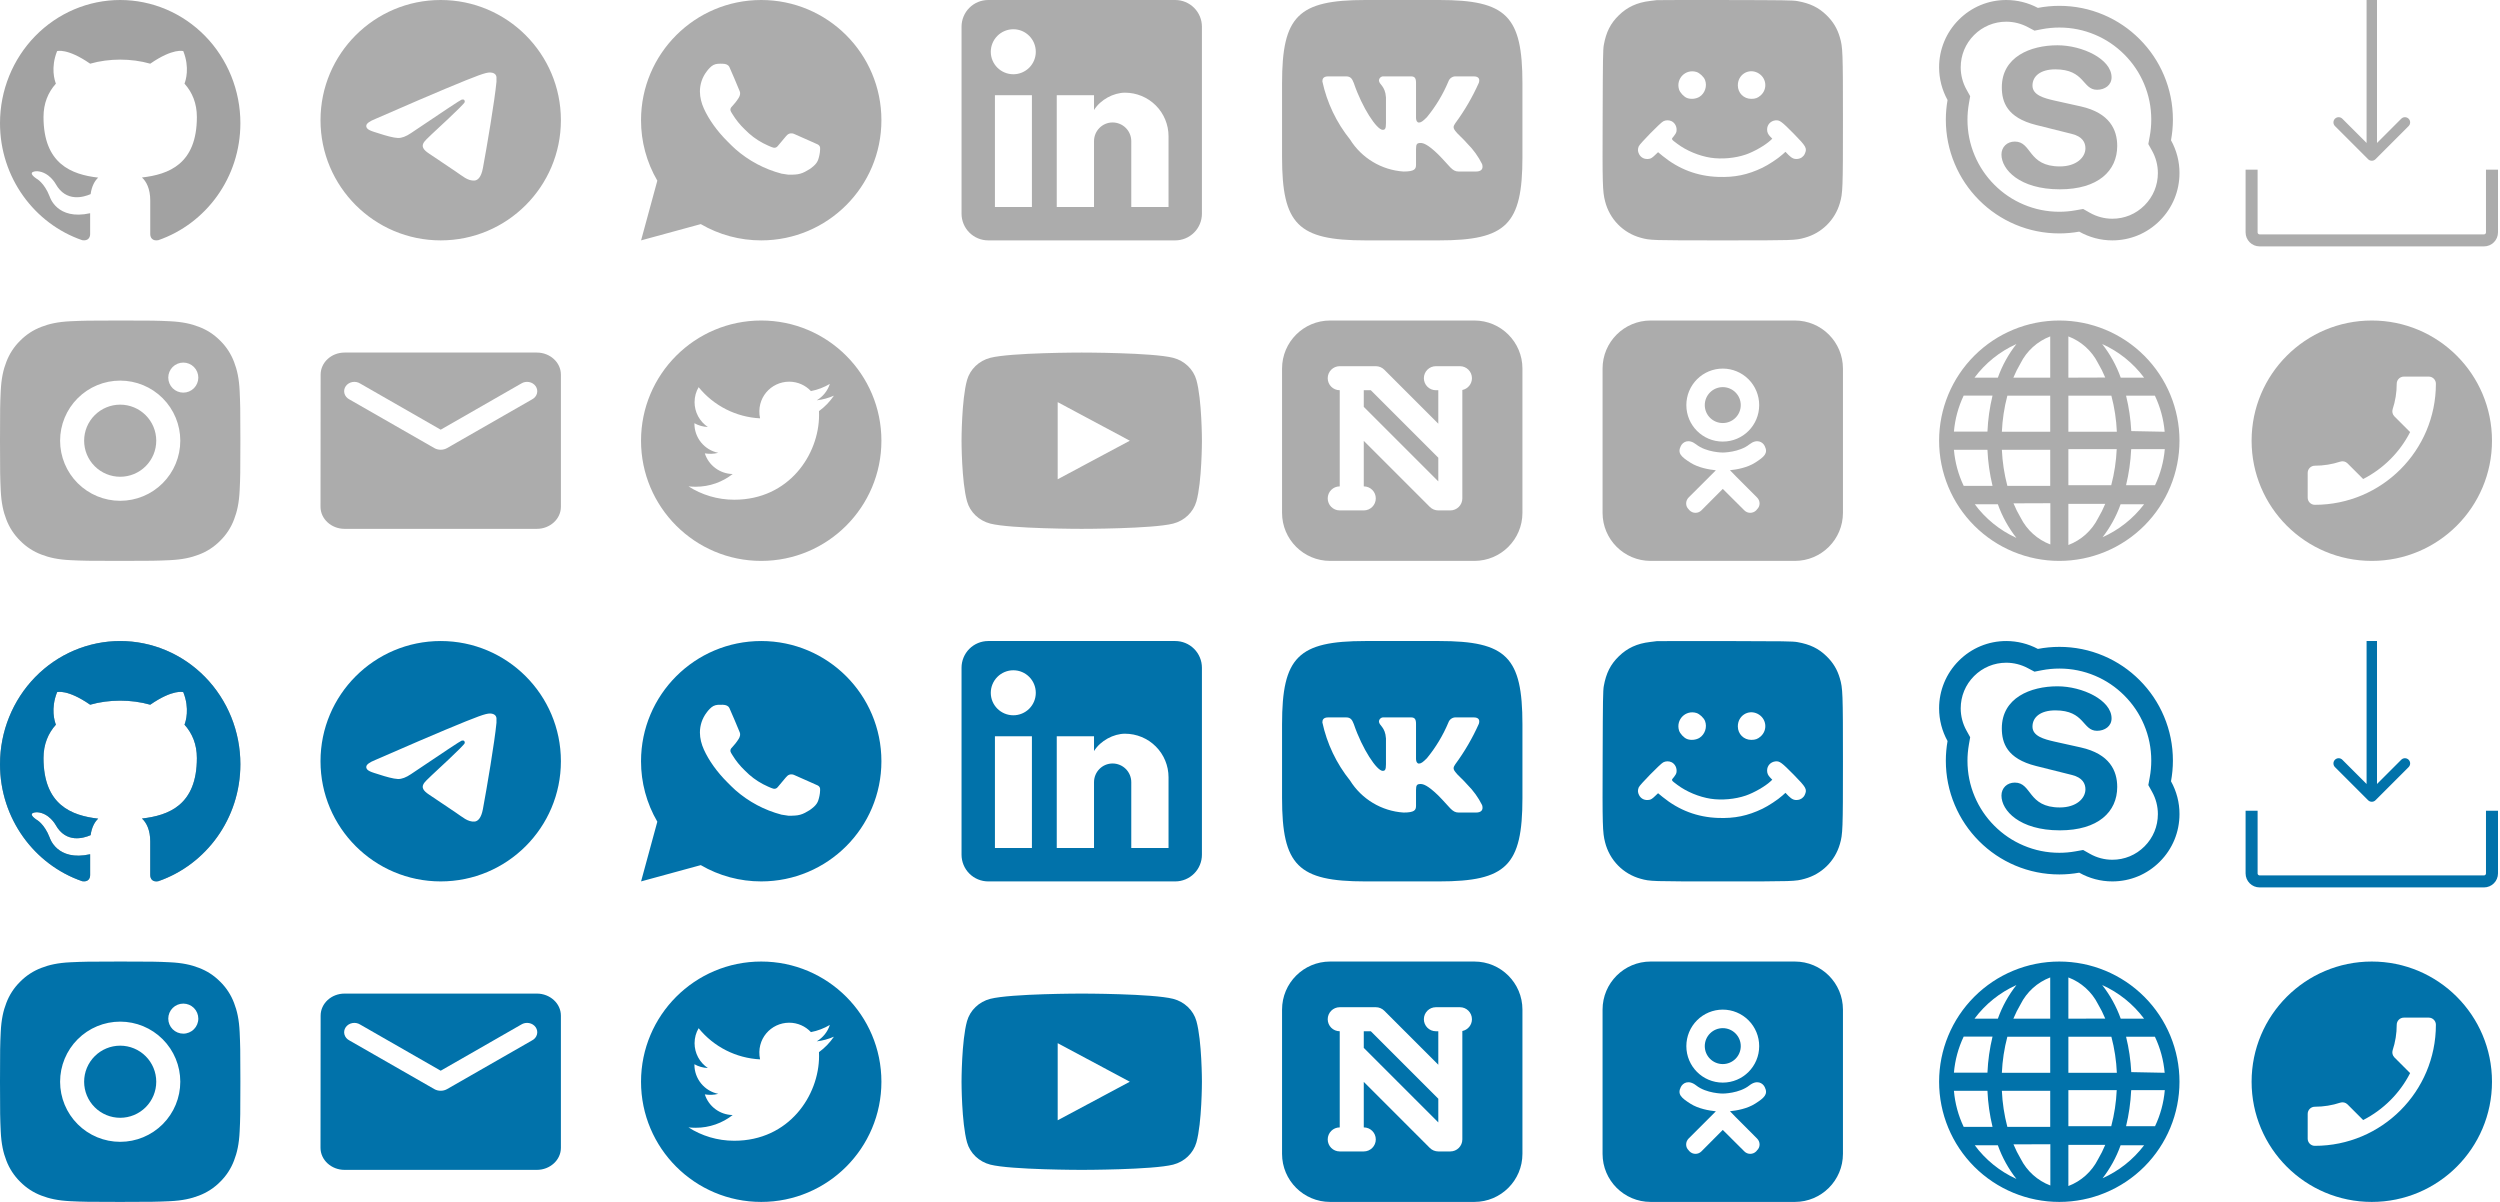 <svg width="312" height="150" viewBox="0 0 312 150" fill="none" xmlns="http://www.w3.org/2000/svg">
<path d="M257 120C253.022 120 249.206 121.58 246.393 124.393C243.58 127.206 242 131.022 242 135C242 138.978 243.58 142.794 246.393 145.607C249.206 148.42 253.022 150 257 150C260.978 150 264.794 148.42 267.607 145.607C270.42 142.794 272 138.978 272 135C272 131.022 270.42 127.206 267.607 124.393C264.794 121.58 260.978 120 257 120ZM243.85 136.133H248.033C248.1 137.65 248.312 139.157 248.667 140.633H245.067C244.395 139.218 243.983 137.694 243.85 136.133ZM258.133 127.133V121.983C259.739 122.594 261.059 123.783 261.833 125.317C262.175 125.895 262.477 126.497 262.733 127.117L258.133 127.133ZM263.5 129.383C263.887 130.855 264.117 132.363 264.183 133.883H258.133V129.383H263.5ZM255.867 121.983V127.133H251.267C251.524 126.513 251.825 125.911 252.167 125.333C252.937 123.793 254.258 122.598 255.867 121.983ZM255.867 129.383V133.883H249.833C249.9 132.363 250.13 130.855 250.517 129.383H255.867ZM248.033 133.867H243.85C243.983 132.306 244.395 130.782 245.067 129.367H248.667C248.311 130.843 248.099 132.35 248.033 133.867ZM249.833 136.133H255.867V140.633H250.517C250.13 139.162 249.901 137.653 249.833 136.133ZM255.883 142.8V147.95C254.277 147.34 252.957 146.151 252.183 144.617C251.841 144.039 251.54 143.437 251.283 142.817L255.883 142.8ZM258.133 147.95V142.883H262.733C262.476 143.504 262.175 144.105 261.833 144.683C261.059 146.217 259.739 147.406 258.133 148.017V147.95ZM258.133 140.55V136.05H264.167C264.099 137.57 263.87 139.078 263.483 140.55H258.133ZM265.983 136.05H270.167C270.033 137.611 269.621 139.135 268.95 140.55H265.333C265.683 139.1 265.895 137.622 265.967 136.133L265.983 136.05ZM265.983 133.8C265.907 132.311 265.689 130.832 265.333 129.383H268.933C269.605 130.8 270.017 132.323 270.15 133.883L265.983 133.8ZM267.65 127.133H264.667C264.127 125.617 263.344 124.199 262.35 122.933C264.424 123.864 266.225 125.31 267.583 127.133H267.65ZM251.65 122.933C250.656 124.199 249.873 125.617 249.333 127.133H246.417C247.775 125.31 249.576 123.864 251.65 122.933ZM246.4 142.933H249.333C249.873 144.449 250.656 145.868 251.65 147.133C249.57 146.188 247.768 144.725 246.417 142.883L246.4 142.933ZM262.333 147.133C263.328 145.868 264.11 144.449 264.65 142.933H267.583C266.217 144.732 264.416 146.154 262.35 147.067L262.333 147.133Z" fill="#0172AA"/>
<path d="M257 40C253.022 40 249.206 41.58 246.393 44.393C243.58 47.206 242 51.022 242 55C242 58.978 243.58 62.794 246.393 65.607C249.206 68.42 253.022 70 257 70C260.978 70 264.794 68.42 267.607 65.607C270.42 62.794 272 58.978 272 55C272 51.022 270.42 47.206 267.607 44.393C264.794 41.58 260.978 40 257 40ZM243.85 56.133H248.033C248.1 57.65 248.312 59.157 248.667 60.633H245.067C244.395 59.218 243.983 57.694 243.85 56.133ZM258.133 47.133V41.983C259.739 42.594 261.059 43.783 261.833 45.317C262.175 45.895 262.477 46.497 262.733 47.117L258.133 47.133ZM263.5 49.383C263.887 50.855 264.117 52.363 264.183 53.883H258.133V49.383H263.5ZM255.867 41.983V47.133H251.267C251.524 46.513 251.825 45.911 252.167 45.333C252.937 43.793 254.258 42.598 255.867 41.983ZM255.867 49.383V53.883H249.833C249.9 52.363 250.13 50.855 250.517 49.383H255.867ZM248.033 53.867H243.85C243.983 52.306 244.395 50.782 245.067 49.367H248.667C248.311 50.843 248.099 52.35 248.033 53.867ZM249.833 56.133H255.867V60.633H250.517C250.13 59.162 249.901 57.653 249.833 56.133ZM255.883 62.8V67.95C254.277 67.34 252.957 66.151 252.183 64.617C251.841 64.039 251.54 63.437 251.283 62.817L255.883 62.8ZM258.133 67.95V62.883H262.733C262.476 63.504 262.175 64.105 261.833 64.683C261.059 66.217 259.739 67.406 258.133 68.017V67.95ZM258.133 60.55V56.05H264.167C264.099 57.57 263.87 59.078 263.483 60.55H258.133ZM265.983 56.05H270.167C270.033 57.611 269.621 59.135 268.95 60.55H265.333C265.683 59.1 265.895 57.622 265.967 56.133L265.983 56.05ZM265.983 53.8C265.907 52.31 265.689 50.832 265.333 49.383H268.933C269.605 50.8 270.017 52.323 270.15 53.883L265.983 53.8ZM267.65 47.133H264.667C264.127 45.617 263.344 44.199 262.35 42.933C264.424 43.864 266.225 45.31 267.583 47.133H267.65ZM251.65 42.933C250.656 44.199 249.873 45.617 249.333 47.133H246.417C247.775 45.31 249.576 43.864 251.65 42.933ZM246.4 62.933H249.333C249.873 64.45 250.656 65.868 251.65 67.133C249.57 66.188 247.768 64.725 246.417 62.883L246.4 62.933ZM262.333 67.133C263.328 65.868 264.11 64.45 264.65 62.933H267.583C266.217 64.732 264.416 66.154 262.35 67.067L262.333 67.133Z" fill="#ACACAC"/>
<path d="M281 101.176V109C281 109.552 281.448 110 282 110H310C310.552 110 311 109.552 311 109V101.176" stroke="#0172AA" stroke-width="1.5"/>
<path d="M295.54 99.871C295.794 100.125 296.206 100.125 296.46 99.871L300.596 95.735C300.85 95.481 300.85 95.069 300.596 94.816C300.342 94.562 299.931 94.562 299.677 94.816L296 98.493L292.323 94.816C292.069 94.562 291.658 94.562 291.404 94.816C291.15 95.069 291.15 95.481 291.404 95.735L295.54 99.871ZM295.35 80L295.35 99.412L296.65 99.412L296.65 80L295.35 80Z" fill="#0172AA"/>
<path d="M281 21.176V29C281 29.552 281.448 30 282 30H310C310.552 30 311 29.552 311 29V21.176" stroke="#ACACAC" stroke-width="1.5"/>
<path d="M295.54 19.871C295.794 20.125 296.206 20.125 296.46 19.871L300.596 15.735C300.85 15.481 300.85 15.069 300.596 14.816C300.342 14.562 299.931 14.562 299.677 14.816L296 18.492L292.323 14.816C292.069 14.562 291.658 14.562 291.404 14.816C291.15 15.069 291.15 15.481 291.404 15.735L295.54 19.871ZM295.35 1.70475e-08L295.35 19.412L296.65 19.412L296.65 -1.70475e-08L295.35 1.70475e-08Z" fill="#ACACAC"/>
<path fill-rule="evenodd" clip-rule="evenodd" d="M296 150C304.284 150 311 143.284 311 135C311 126.716 304.284 120 296 120C287.716 120 281 126.716 281 135C281 143.284 287.716 150 296 150ZM298.827 131.969L300.782 133.924C299.502 136.44 297.44 138.493 294.924 139.782L292.969 137.827C292.729 137.587 292.373 137.507 292.062 137.613C291.067 137.942 289.991 138.12 288.889 138.12C288.4 138.12 288 138.52 288 139.009V142.111C288 142.6 288.4 143 288.889 143C297.236 143 304 136.236 304 127.889C304 127.4 303.6 127 303.111 127H300C299.511 127 299.111 127.4 299.111 127.889C299.111 129 298.933 130.067 298.604 131.062C298.507 131.373 298.578 131.72 298.827 131.969Z" fill="#0172AA"/>
<path fill-rule="evenodd" clip-rule="evenodd" d="M296 70C304.284 70 311 63.284 311 55C311 46.716 304.284 40 296 40C287.716 40 281 46.716 281 55C281 63.284 287.716 70 296 70ZM298.827 51.969L300.782 53.924C299.502 56.44 297.44 58.493 294.924 59.782L292.969 57.827C292.729 57.587 292.373 57.507 292.062 57.613C291.067 57.942 289.991 58.12 288.889 58.12C288.4 58.12 288 58.52 288 59.009V62.111C288 62.6 288.4 63 288.889 63C297.236 63 304 56.236 304 47.889C304 47.4 303.6 47 303.111 47H300C299.511 47 299.111 47.4 299.111 47.889C299.111 49 298.933 50.067 298.604 51.062C298.507 51.373 298.578 51.72 298.827 51.969Z" fill="#ACACAC"/>
<path d="M15 40C19.076 40 19.584 40.015 21.183 40.09C22.78 40.165 23.868 40.416 24.825 40.788C25.815 41.169 26.649 41.684 27.483 42.517C28.246 43.267 28.836 44.174 29.212 45.175C29.583 46.13 29.835 47.219 29.91 48.817C29.98 50.416 30 50.925 30 55C30 59.075 29.985 59.584 29.91 61.183C29.835 62.781 29.583 63.868 29.212 64.825C28.837 65.827 28.247 66.734 27.483 67.483C26.733 68.246 25.826 68.836 24.825 69.213C23.869 69.583 22.78 69.835 21.183 69.91C19.584 69.981 19.076 70 15 70C10.925 70 10.416 69.985 8.817 69.91C7.22 69.835 6.132 69.583 5.175 69.213C4.173 68.837 3.266 68.246 2.517 67.483C1.754 66.733 1.164 65.826 0.787 64.825C0.415 63.87 0.165 62.781 0.09 61.183C0.019 59.584 0 59.075 0 55C0 50.925 0.015 50.416 0.09 48.817C0.165 47.218 0.415 46.132 0.787 45.175C1.163 44.173 1.753 43.266 2.517 42.517C3.267 41.754 4.174 41.164 5.175 40.788C6.132 40.416 7.218 40.165 8.817 40.09C10.416 40.02 10.925 40 15 40ZM15 47.5C13.011 47.5 11.103 48.29 9.697 49.697C8.29 51.103 7.5 53.011 7.5 55C7.5 56.989 8.29 58.897 9.697 60.303C11.103 61.71 13.011 62.5 15 62.5C16.989 62.5 18.897 61.71 20.303 60.303C21.71 58.897 22.5 56.989 22.5 55C22.5 53.011 21.71 51.103 20.303 49.697C18.897 48.29 16.989 47.5 15 47.5ZM24.75 47.125C24.75 46.628 24.552 46.151 24.201 45.799C23.849 45.447 23.372 45.25 22.875 45.25C22.378 45.25 21.901 45.447 21.549 45.799C21.198 46.151 21 46.628 21 47.125C21 47.622 21.198 48.099 21.549 48.451C21.901 48.803 22.378 49 22.875 49C23.372 49 23.849 48.803 24.201 48.451C24.552 48.099 24.75 47.622 24.75 47.125ZM15 50.5C16.194 50.5 17.338 50.974 18.182 51.818C19.026 52.662 19.5 53.806 19.5 55C19.5 56.194 19.026 57.338 18.182 58.182C17.338 59.026 16.194 59.5 15 59.5C13.806 59.5 12.662 59.026 11.818 58.182C10.974 57.338 10.5 56.194 10.5 55C10.5 53.806 10.974 52.662 11.818 51.818C12.662 50.974 13.806 50.5 15 50.5Z" fill="#ACACAC"/>
<path d="M15 0C13.03 0 11.08 0.398 9.26 1.17C7.44 1.943 5.786 3.075 4.393 4.502C1.58 7.385 0 11.295 0 15.372C0 22.167 4.305 27.932 10.26 29.976C11.01 30.099 11.25 29.623 11.25 29.208V26.61C7.095 27.532 6.21 24.55 6.21 24.55C5.52 22.767 4.545 22.29 4.545 22.29C3.18 21.337 4.65 21.368 4.65 21.368C6.15 21.475 6.945 22.951 6.945 22.951C8.25 25.288 10.455 24.596 11.31 24.227C11.445 23.228 11.835 22.551 12.255 22.167C8.925 21.783 5.43 20.461 5.43 14.604C5.43 12.897 6 11.529 6.975 10.438C6.825 10.054 6.3 8.455 7.125 6.38C7.125 6.38 8.385 5.964 11.25 7.948C12.435 7.609 13.725 7.44 15 7.44C16.275 7.44 17.565 7.609 18.75 7.948C21.615 5.964 22.875 6.38 22.875 6.38C23.7 8.455 23.175 10.054 23.025 10.438C24 11.529 24.57 12.897 24.57 14.604C24.57 20.476 21.06 21.767 17.715 22.152C18.255 22.628 18.75 23.566 18.75 24.995V29.208C18.75 29.623 18.99 30.114 19.755 29.976C25.71 27.916 30 22.167 30 15.372C30 13.354 29.612 11.355 28.858 9.49C28.104 7.625 27 5.93 25.607 4.502C24.214 3.075 22.56 1.943 20.74 1.17C18.92 0.398 16.97 0 15 0Z" fill="#A2A2A2"/>
<path d="M55 0C46.72 0 40 6.72 40 15C40 23.28 46.72 30 55 30C63.28 30 70 23.28 70 15C70 6.72 63.28 0 55 0ZM61.96 10.2C61.735 12.57 60.76 18.33 60.265 20.985C60.055 22.11 59.635 22.485 59.245 22.53C58.375 22.605 57.715 21.96 56.875 21.405C55.555 20.535 54.805 19.995 53.53 19.155C52.045 18.18 53.005 17.64 53.86 16.77C54.085 16.545 57.925 13.05 58 12.735C58.01 12.687 58.009 12.638 57.996 12.591C57.983 12.544 57.959 12.501 57.925 12.465C57.835 12.39 57.715 12.42 57.61 12.435C57.475 12.465 55.375 13.86 51.28 16.62C50.68 17.025 50.14 17.235 49.66 17.22C49.12 17.205 48.1 16.92 47.335 16.665C46.39 16.365 45.655 16.2 45.715 15.675C45.745 15.405 46.12 15.135 46.825 14.85C51.205 12.945 54.115 11.685 55.57 11.085C59.74 9.345 60.595 9.045 61.165 9.045C61.285 9.045 61.57 9.075 61.75 9.225C61.9 9.345 61.945 9.51 61.96 9.63C61.945 9.72 61.975 9.99 61.96 10.2Z" fill="#ACACAC"/>
<path d="M67 44H43C41.35 44 40.015 45.237 40.015 46.75L40 63.25C40 64.763 41.35 66 43 66H67C68.65 66 70 64.763 70 63.25V46.75C70 45.237 68.65 44 67 44ZM66.4 49.844L55.795 55.921C55.315 56.196 54.685 56.196 54.205 55.921L43.6 49.844C43.45 49.766 43.318 49.662 43.213 49.536C43.108 49.411 43.032 49.267 42.989 49.114C42.946 48.961 42.938 48.801 42.964 48.645C42.991 48.489 43.051 48.339 43.143 48.205C43.234 48.071 43.355 47.955 43.496 47.865C43.638 47.775 43.798 47.712 43.967 47.68C44.136 47.648 44.31 47.648 44.479 47.679C44.648 47.711 44.808 47.774 44.95 47.864L55 53.625L65.05 47.864C65.192 47.774 65.352 47.711 65.521 47.679C65.69 47.648 65.864 47.648 66.033 47.68C66.202 47.712 66.362 47.775 66.504 47.865C66.645 47.955 66.766 48.071 66.857 48.205C66.948 48.339 67.009 48.489 67.036 48.645C67.062 48.801 67.054 48.961 67.011 49.114C66.968 49.267 66.892 49.411 66.787 49.536C66.682 49.662 66.55 49.766 66.4 49.844Z" fill="#ACACAC"/>
<path d="M80.006 30L82.034 22.548C80.698 20.257 79.996 17.652 80 15C80 6.715 86.716 0 95 0C103.285 0 110 6.715 110 15C110 23.285 103.285 30 95 30C92.349 30.004 89.745 29.303 87.455 27.968L80.006 30ZM89.587 7.962C89.393 7.974 89.204 8.025 89.03 8.112C88.867 8.204 88.719 8.319 88.589 8.454C88.409 8.623 88.307 8.77 88.198 8.913C87.643 9.634 87.345 10.52 87.35 11.43C87.353 12.165 87.545 12.88 87.845 13.55C88.459 14.902 89.468 16.335 90.802 17.663C91.123 17.982 91.436 18.303 91.773 18.602C93.429 20.059 95.401 21.11 97.534 21.671L98.387 21.801C98.665 21.816 98.942 21.795 99.221 21.782C99.658 21.759 100.084 21.641 100.471 21.435C100.667 21.334 100.859 21.224 101.045 21.105C101.045 21.105 101.11 21.063 101.233 20.97C101.435 20.82 101.56 20.713 101.728 20.538C101.852 20.409 101.96 20.258 102.043 20.085C102.16 19.84 102.277 19.374 102.325 18.985C102.361 18.689 102.35 18.526 102.346 18.426C102.34 18.265 102.206 18.099 102.061 18.029L101.188 17.637C101.188 17.637 99.882 17.069 99.086 16.706C99.002 16.669 98.912 16.648 98.82 16.644C98.718 16.633 98.614 16.645 98.516 16.678C98.419 16.711 98.329 16.764 98.254 16.834V16.831C98.246 16.831 98.145 16.917 97.061 18.231C96.999 18.315 96.913 18.378 96.815 18.413C96.716 18.447 96.61 18.452 96.509 18.426C96.411 18.4 96.316 18.367 96.222 18.327C96.037 18.249 95.972 18.219 95.844 18.163L95.837 18.16C94.979 17.786 94.184 17.28 93.482 16.66C93.293 16.495 93.118 16.316 92.938 16.142C92.347 15.576 91.833 14.937 91.407 14.239L91.319 14.097C91.255 14.001 91.204 13.898 91.166 13.79C91.109 13.569 91.257 13.392 91.257 13.392C91.257 13.392 91.622 12.993 91.791 12.777C91.933 12.598 92.064 12.411 92.186 12.217C92.363 11.932 92.418 11.64 92.326 11.414C91.906 10.387 91.471 9.366 91.023 8.352C90.935 8.151 90.672 8.007 90.434 7.978C90.353 7.969 90.272 7.96 90.191 7.954C89.99 7.944 89.788 7.948 89.587 7.962Z" fill="#ACACAC"/>
<path d="M95 40C86.716 40 80 46.717 80 55C80 63.283 86.716 70 95 70C103.283 70 110 63.283 110 55C110 46.717 103.283 40 95 40ZM102.209 51.307C102.219 51.464 102.219 51.628 102.219 51.789C102.219 56.704 98.475 62.366 91.635 62.366C89.526 62.366 87.57 61.753 85.923 60.699C86.224 60.732 86.512 60.745 86.82 60.745C88.561 60.745 90.162 60.156 91.438 59.158C89.804 59.125 88.431 58.054 87.962 56.58C88.535 56.664 89.05 56.664 89.639 56.513C88.798 56.343 88.042 55.886 87.499 55.22C86.957 54.555 86.661 53.722 86.663 52.864V52.817C87.155 53.095 87.734 53.266 88.34 53.289C87.831 52.95 87.413 52.489 87.124 51.95C86.835 51.41 86.683 50.807 86.683 50.195C86.683 49.502 86.864 48.869 87.189 48.32C88.122 49.47 89.288 50.41 90.609 51.08C91.93 51.749 93.377 52.134 94.856 52.208C94.33 49.68 96.219 47.634 98.489 47.634C99.56 47.634 100.525 48.083 101.204 48.806C102.045 48.648 102.848 48.334 103.565 47.912C103.287 48.772 102.704 49.499 101.931 49.958C102.681 49.877 103.404 49.67 104.074 49.378C103.568 50.122 102.935 50.781 102.209 51.307Z" fill="#ACACAC"/>
<path d="M146.667 0C147.551 0 148.399 0.351 149.024 0.976C149.649 1.601 150 2.449 150 3.333V26.667C150 27.551 149.649 28.399 149.024 29.024C148.399 29.649 147.551 30 146.667 30H123.333C122.449 30 121.601 29.649 120.976 29.024C120.351 28.399 120 27.551 120 26.667V3.333C120 2.449 120.351 1.601 120.976 0.976C121.601 0.351 122.449 0 123.333 0H146.667ZM145.833 25.833V17C145.833 15.559 145.261 14.177 144.242 13.158C143.223 12.139 141.841 11.567 140.4 11.567C138.983 11.567 137.333 12.433 136.533 13.733V11.883H131.883V25.833H136.533V17.617C136.533 16.333 137.567 15.283 138.85 15.283C139.469 15.283 140.062 15.529 140.5 15.967C140.938 16.404 141.183 16.998 141.183 17.617V25.833H145.833ZM126.467 9.267C127.209 9.267 127.921 8.972 128.447 8.447C128.972 7.921 129.267 7.209 129.267 6.467C129.267 4.917 128.017 3.65 126.467 3.65C125.72 3.65 125.003 3.947 124.475 4.475C123.947 5.003 123.65 5.72 123.65 6.467C123.65 8.017 124.917 9.267 126.467 9.267ZM128.783 25.833V11.883H124.167V25.833H128.783Z" fill="#ACACAC"/>
<path d="M149.314 47.435C150 49.885 150 55 150 55C150 55 150 60.115 149.314 62.565C148.933 63.92 147.819 64.985 146.407 65.346C143.844 66 135 66 135 66C135 66 126.16 66 123.592 65.346C122.175 64.98 121.062 63.916 120.686 62.565C120 60.115 120 55 120 55C120 55 120 49.885 120.686 47.435C121.067 46.08 122.181 45.015 123.592 44.654C126.16 44 135 44 135 44C135 44 143.844 44 146.407 44.654C147.825 45.02 148.938 46.084 149.314 47.435ZM132 59.812L141 55L132 50.188V59.812Z" fill="#ACACAC"/>
<path d="M179.609 0H170.406C162 0 160 2 160 10.39V19.595C160 27.999 161.984 30 170.391 30H179.594C187.999 30 190 28.015 190 19.61V10.405C190 2 188.016 0 179.609 0ZM184.219 21.405H182.031C181.203 21.405 180.954 20.735 179.469 19.25C178.173 18 177.625 17.844 177.297 17.844C176.844 17.844 176.719 17.968 176.719 18.594V20.562C176.719 21.095 176.547 21.407 175.156 21.407C173.807 21.316 172.498 20.906 171.338 20.21C170.178 19.515 169.2 18.554 168.484 17.406C166.785 15.291 165.602 12.809 165.031 10.156C165.031 9.828 165.156 9.531 165.781 9.531H167.968C168.53 9.531 168.733 9.781 168.953 10.359C170.015 13.485 171.827 16.203 172.562 16.203C172.844 16.203 172.968 16.078 172.968 15.375V12.156C172.875 10.688 172.094 10.563 172.094 10.032C172.105 9.892 172.169 9.761 172.273 9.668C172.378 9.574 172.515 9.525 172.656 9.531H176.094C176.563 9.531 176.719 9.765 176.719 10.328V14.671C176.719 15.141 176.922 15.297 177.062 15.297C177.344 15.297 177.562 15.141 178.078 14.625C179.186 13.273 180.092 11.768 180.766 10.155C180.835 9.961 180.965 9.795 181.137 9.683C181.309 9.57 181.513 9.517 181.719 9.531H183.907C184.562 9.531 184.702 9.86 184.562 10.328C183.767 12.11 182.782 13.802 181.625 15.375C181.39 15.735 181.295 15.922 181.625 16.344C181.843 16.672 182.609 17.313 183.125 17.922C183.875 18.67 184.498 19.535 184.969 20.484C185.156 21.093 184.843 21.405 184.219 21.405Z" fill="#ACACAC"/>
<path fill-rule="evenodd" clip-rule="evenodd" d="M206 40C202.686 40 200 42.686 200 46V64C200 67.314 202.686 70 206 70H224C227.314 70 230 67.314 230 64V46C230 42.686 227.314 40 224 40H206ZM218.334 55.451C219.277 54.722 219.987 55.154 220.238 55.667C220.687 56.567 220.184 57.008 219.044 57.737C218.074 58.358 216.753 58.602 215.9 58.682L216.609 59.412L219.286 62.094C219.699 62.508 219.699 63.165 219.286 63.552L219.169 63.696C218.756 64.101 218.1 64.101 217.696 63.696L217.696 63.696C217.013 63.012 216.034 62.031 215.002 61.014L212.334 63.696C211.93 64.101 211.265 64.101 210.861 63.696L210.735 63.552C210.331 63.165 210.331 62.508 210.735 62.094C211.395 61.424 212.356 60.469 213.358 59.474L213.421 59.412L214.139 58.691C213.277 58.602 211.939 58.367 210.959 57.737C209.819 57.008 209.316 56.567 209.765 55.667C210.016 55.154 210.726 54.722 211.669 55.451C212.954 56.477 215.002 56.477 215.002 56.477C215.002 56.477 217.05 56.477 218.334 55.451ZM217.247 50.554C217.247 49.321 216.241 48.313 215.002 48.313C213.762 48.313 212.756 49.321 212.756 50.554C212.756 51.797 213.762 52.796 215.002 52.796C216.241 52.796 217.247 51.797 217.247 50.554ZM219.547 50.554C219.547 53.075 217.517 55.109 215.002 55.109C212.486 55.109 210.456 53.075 210.456 50.554C210.456 49.346 210.935 48.188 211.788 47.334C212.64 46.48 213.796 46 215.002 46C216.207 46 217.363 46.48 218.215 47.334C219.068 48.188 219.547 49.346 219.547 50.554Z" fill="#ACACAC"/>
<path fill-rule="evenodd" clip-rule="evenodd" d="M160 46C160 42.686 162.686 40 166 40H184C187.314 40 190 42.686 190 46V64C190 67.314 187.314 70 184 70H166C162.686 70 160 67.314 160 64V46ZM165.699 47.2C165.699 46.372 166.371 45.7 167.199 45.7H168.699H171.699C172.097 45.7 172.479 45.858 172.76 46.139L179.5 52.88V48.7H179.199C178.371 48.7 177.699 48.029 177.699 47.2C177.699 46.372 178.371 45.7 179.199 45.7H181H182.199C183.028 45.7 183.699 46.372 183.699 47.2C183.699 47.925 183.184 48.531 182.5 48.67V62.2C182.5 63.029 181.828 63.7 181 63.7H179.5C179.102 63.7 178.721 63.542 178.439 63.261L170.199 55.021V60.7C171.028 60.7 171.699 61.372 171.699 62.2C171.699 63.029 171.028 63.7 170.199 63.7H168.699H167.199C166.371 63.7 165.699 63.029 165.699 62.2C165.699 61.372 166.371 60.7 167.199 60.7V48.7C166.371 48.7 165.699 48.029 165.699 47.2ZM170.199 50.778L179.5 60.079V57.122L171.078 48.7H170.199V50.778Z" fill="#ACACAC"/>
<path d="M206.757 0.017C206.645 0.031 206.267 0.08 205.916 0.122C204.31 0.312 203.09 0.874 202.039 1.899C200.994 2.91 200.44 4.013 200.153 5.629C200.055 6.176 200.033 7.328 200.012 14.373C199.977 23.075 199.998 23.869 200.314 25.119C200.875 27.345 202.565 29.073 204.759 29.67C205.958 30 206.056 30 214.996 30C223.935 30 224.033 30 225.232 29.67C227.343 29.094 229.004 27.465 229.614 25.351C229.979 24.114 230 23.51 230 15.005C230 6.499 229.979 5.895 229.614 4.659C229.299 3.571 228.773 2.693 227.953 1.899C226.964 0.93 225.884 0.41 224.321 0.136C223.725 0.031 222.736 0.017 215.311 0.003C210.726 -0.004 206.877 0.003 206.757 0.017ZM211.714 8.979C212.107 9.091 212.647 9.597 212.787 9.983C213.082 10.742 212.773 11.662 212.093 12.083C211.665 12.35 211.013 12.413 210.544 12.231C210.158 12.09 209.653 11.549 209.541 11.156C209.134 9.808 210.368 8.571 211.714 8.979ZM219.35 9.084C220.458 9.653 220.647 11.1 219.721 11.915C219.357 12.231 219.069 12.336 218.557 12.336C217.618 12.336 216.882 11.598 216.882 10.657C216.875 9.33 218.179 8.494 219.35 9.084ZM208.594 15.117C209.064 15.342 209.324 15.883 209.218 16.431C209.19 16.571 209.05 16.817 208.889 17C208.545 17.386 208.538 17.358 209.338 17.955C210.473 18.805 212.037 19.458 213.488 19.683C214.862 19.893 216.538 19.746 217.87 19.289C218.894 18.938 220.282 18.144 220.948 17.526L221.18 17.309L220.934 17.056C220.647 16.761 220.535 16.508 220.535 16.157C220.535 15.56 220.976 15.082 221.586 15.019C222.098 14.97 222.351 15.159 223.851 16.677C225.429 18.285 225.548 18.503 225.239 19.191C225.078 19.549 224.748 19.788 224.356 19.83C223.914 19.886 223.627 19.753 223.199 19.331L222.827 18.945L222.435 19.296C221.874 19.802 220.696 20.575 219.953 20.933C218.109 21.818 216.482 22.155 214.407 22.078C211.827 21.986 209.527 21.115 207.508 19.472L206.926 18.994L206.519 19.381C206.239 19.654 206.035 19.788 205.853 19.816C205.285 19.928 204.794 19.704 204.549 19.219C204.381 18.889 204.374 18.601 204.521 18.25C204.647 17.941 207.192 15.342 207.564 15.145C207.872 14.977 208.272 14.97 208.594 15.117Z" fill="#ACACAC"/>
<path d="M15 120C19.076 120 19.584 120.015 21.183 120.09C22.78 120.165 23.868 120.416 24.825 120.788C25.815 121.169 26.649 121.685 27.483 122.517C28.246 123.267 28.836 124.174 29.212 125.175C29.583 126.131 29.835 127.22 29.91 128.817C29.98 130.416 30 130.925 30 135C30 139.076 29.985 139.584 29.91 141.183C29.835 142.781 29.583 143.868 29.212 144.825C28.837 145.827 28.247 146.734 27.483 147.483C26.733 148.245 25.826 148.836 24.825 149.213C23.869 149.583 22.78 149.835 21.183 149.91C19.584 149.981 19.076 150 15 150C10.925 150 10.416 149.985 8.817 149.91C7.22 149.835 6.132 149.583 5.175 149.213C4.173 148.837 3.266 148.246 2.517 147.483C1.754 146.733 1.164 145.826 0.787 144.825C0.415 143.87 0.165 142.781 0.09 141.183C0.019 139.584 0 139.076 0 135C0 130.925 0.015 130.416 0.09 128.817C0.165 127.218 0.415 126.132 0.787 125.175C1.163 124.173 1.753 123.266 2.517 122.517C3.267 121.754 4.174 121.164 5.175 120.788C6.132 120.416 7.218 120.165 8.817 120.09C10.416 120.019 10.925 120 15 120ZM15 127.5C13.011 127.5 11.103 128.29 9.697 129.697C8.29 131.103 7.5 133.011 7.5 135C7.5 136.989 8.29 138.897 9.697 140.303C11.103 141.71 13.011 142.5 15 142.5C16.989 142.5 18.897 141.71 20.303 140.303C21.71 138.897 22.5 136.989 22.5 135C22.5 133.011 21.71 131.103 20.303 129.697C18.897 128.29 16.989 127.5 15 127.5ZM24.75 127.125C24.75 126.628 24.552 126.151 24.201 125.799C23.849 125.448 23.372 125.25 22.875 125.25C22.378 125.25 21.901 125.448 21.549 125.799C21.198 126.151 21 126.628 21 127.125C21 127.622 21.198 128.099 21.549 128.451C21.901 128.802 22.378 129 22.875 129C23.372 129 23.849 128.802 24.201 128.451C24.552 128.099 24.75 127.622 24.75 127.125ZM15 130.5C16.194 130.5 17.338 130.974 18.182 131.818C19.026 132.662 19.5 133.807 19.5 135C19.5 136.193 19.026 137.338 18.182 138.182C17.338 139.026 16.194 139.5 15 139.5C13.806 139.5 12.662 139.026 11.818 138.182C10.974 137.338 10.5 136.193 10.5 135C10.5 133.807 10.974 132.662 11.818 131.818C12.662 130.974 13.806 130.5 15 130.5Z" fill="#0172AA"/>
<path d="M55 80C46.72 80 40 86.72 40 95C40 103.28 46.72 110 55 110C63.28 110 70 103.28 70 95C70 86.72 63.28 80 55 80ZM61.96 90.2C61.735 92.57 60.76 98.33 60.265 100.985C60.055 102.11 59.635 102.485 59.245 102.53C58.375 102.605 57.715 101.96 56.875 101.405C55.555 100.535 54.805 99.995 53.53 99.155C52.045 98.18 53.005 97.64 53.86 96.77C54.085 96.545 57.925 93.05 58 92.735C58.01 92.687 58.009 92.638 57.996 92.591C57.983 92.544 57.959 92.501 57.925 92.465C57.835 92.39 57.715 92.42 57.61 92.435C57.475 92.465 55.375 93.86 51.28 96.62C50.68 97.025 50.14 97.235 49.66 97.22C49.12 97.205 48.1 96.92 47.335 96.665C46.39 96.365 45.655 96.2 45.715 95.675C45.745 95.405 46.12 95.135 46.825 94.85C51.205 92.945 54.115 91.685 55.57 91.085C59.74 89.345 60.595 89.045 61.165 89.045C61.285 89.045 61.57 89.075 61.75 89.225C61.9 89.345 61.945 89.51 61.96 89.63C61.945 89.72 61.975 89.99 61.96 90.2Z" fill="#0172AA"/>
<path d="M67 124H43C41.35 124 40.015 125.237 40.015 126.75L40 143.25C40 144.763 41.35 146 43 146H67C68.65 146 70 144.763 70 143.25V126.75C70 125.237 68.65 124 67 124ZM66.4 129.844L55.795 135.921C55.315 136.196 54.685 136.196 54.205 135.921L43.6 129.844C43.45 129.766 43.318 129.662 43.213 129.536C43.108 129.411 43.032 129.267 42.989 129.114C42.946 128.961 42.938 128.801 42.964 128.645C42.991 128.489 43.051 128.339 43.143 128.205C43.234 128.071 43.355 127.955 43.496 127.865C43.638 127.775 43.798 127.712 43.967 127.68C44.136 127.648 44.31 127.648 44.479 127.679C44.648 127.711 44.808 127.774 44.95 127.864L55 133.625L65.05 127.864C65.192 127.774 65.352 127.711 65.521 127.679C65.69 127.648 65.864 127.648 66.033 127.68C66.202 127.712 66.362 127.775 66.504 127.865C66.645 127.955 66.766 128.071 66.857 128.205C66.948 128.339 67.009 128.489 67.036 128.645C67.062 128.801 67.054 128.961 67.011 129.114C66.968 129.267 66.892 129.411 66.787 129.536C66.682 129.662 66.55 129.766 66.4 129.844Z" fill="#0172AA"/>
<path d="M80.006 110L82.034 102.548C80.698 100.257 79.996 97.652 80 95C80 86.716 86.716 80 95 80C103.285 80 110 86.716 110 95C110 103.284 103.285 110 95 110C92.349 110.004 89.745 109.303 87.455 107.967L80.006 110ZM89.587 87.962C89.393 87.974 89.204 88.025 89.03 88.112C88.867 88.204 88.719 88.319 88.589 88.454C88.409 88.624 88.307 88.77 88.198 88.913C87.643 89.635 87.345 90.52 87.35 91.43C87.353 92.165 87.545 92.88 87.845 93.549C88.459 94.903 89.468 96.335 90.802 97.662C91.123 97.982 91.436 98.303 91.773 98.602C93.429 100.059 95.401 101.11 97.534 101.67L98.387 101.801C98.665 101.816 98.942 101.795 99.221 101.781C99.658 101.759 100.084 101.641 100.471 101.435C100.667 101.334 100.859 101.224 101.045 101.105C101.045 101.105 101.11 101.063 101.233 100.97C101.435 100.82 101.56 100.713 101.728 100.538C101.852 100.409 101.96 100.257 102.043 100.085C102.16 99.841 102.277 99.374 102.325 98.986C102.361 98.689 102.35 98.526 102.346 98.426C102.34 98.266 102.206 98.099 102.061 98.028L101.188 97.637C101.188 97.637 99.882 97.069 99.086 96.706C99.002 96.669 98.912 96.648 98.82 96.644C98.718 96.633 98.614 96.645 98.516 96.678C98.419 96.711 98.329 96.764 98.254 96.835V96.832C98.246 96.832 98.145 96.917 97.061 98.231C96.999 98.315 96.913 98.378 96.815 98.413C96.716 98.447 96.61 98.452 96.509 98.426C96.411 98.4 96.316 98.367 96.222 98.327C96.037 98.249 95.972 98.219 95.844 98.163L95.837 98.16C94.979 97.786 94.184 97.28 93.482 96.66C93.293 96.496 93.118 96.316 92.938 96.141C92.347 95.576 91.833 94.937 91.407 94.24L91.319 94.097C91.255 94.001 91.204 93.898 91.166 93.79C91.109 93.569 91.257 93.392 91.257 93.392C91.257 93.392 91.622 92.993 91.791 92.777C91.933 92.597 92.064 92.411 92.186 92.218C92.363 91.933 92.418 91.64 92.326 91.413C91.906 90.388 91.471 89.366 91.023 88.352C90.935 88.151 90.672 88.007 90.434 87.978C90.353 87.969 90.272 87.96 90.191 87.954C89.99 87.945 89.788 87.948 89.587 87.962Z" fill="#0172AA"/>
<path d="M95 120C86.716 120 80 126.717 80 135C80 143.283 86.716 150 95 150C103.283 150 110 143.283 110 135C110 126.717 103.283 120 95 120ZM102.209 131.307C102.219 131.464 102.219 131.628 102.219 131.789C102.219 136.704 98.475 142.366 91.635 142.366C89.526 142.366 87.57 141.753 85.923 140.699C86.224 140.732 86.512 140.746 86.82 140.746C88.561 140.746 90.162 140.156 91.438 139.158C89.804 139.125 88.431 138.054 87.962 136.58C88.535 136.664 89.05 136.664 89.639 136.513C88.798 136.342 88.042 135.886 87.499 135.22C86.957 134.555 86.661 133.722 86.663 132.864V132.817C87.155 133.095 87.734 133.266 88.34 133.289C87.831 132.95 87.413 132.49 87.124 131.95C86.835 131.41 86.683 130.808 86.683 130.195C86.683 129.502 86.864 128.869 87.189 128.32C88.122 129.47 89.288 130.41 90.609 131.08C91.93 131.75 93.377 132.134 94.856 132.208C94.33 129.68 96.219 127.634 98.489 127.634C99.56 127.634 100.525 128.083 101.204 128.806C102.045 128.648 102.848 128.334 103.565 127.912C103.287 128.772 102.704 129.499 101.931 129.958C102.681 129.877 103.404 129.67 104.074 129.378C103.568 130.122 102.935 130.781 102.209 131.307Z" fill="#0172AA"/>
<path d="M146.667 80C147.551 80 148.399 80.351 149.024 80.976C149.649 81.601 150 82.449 150 83.333V106.667C150 107.551 149.649 108.399 149.024 109.024C148.399 109.649 147.551 110 146.667 110H123.333C122.449 110 121.601 109.649 120.976 109.024C120.351 108.399 120 107.551 120 106.667V83.333C120 82.449 120.351 81.601 120.976 80.976C121.601 80.351 122.449 80 123.333 80H146.667ZM145.833 105.833V97C145.833 95.559 145.261 94.177 144.242 93.158C143.223 92.139 141.841 91.567 140.4 91.567C138.983 91.567 137.333 92.433 136.533 93.733V91.883H131.883V105.833H136.533V97.617C136.533 96.333 137.567 95.283 138.85 95.283C139.469 95.283 140.062 95.529 140.5 95.967C140.938 96.404 141.183 96.998 141.183 97.617V105.833H145.833ZM126.467 89.267C127.209 89.267 127.921 88.972 128.447 88.447C128.972 87.921 129.267 87.209 129.267 86.467C129.267 84.917 128.017 83.65 126.467 83.65C125.72 83.65 125.003 83.947 124.475 84.475C123.947 85.003 123.65 85.72 123.65 86.467C123.65 88.017 124.917 89.267 126.467 89.267ZM128.783 105.833V91.883H124.167V105.833H128.783Z" fill="#0172AA"/>
<path d="M149.314 127.435C150 129.885 150 135 150 135C150 135 150 140.115 149.314 142.565C148.933 143.92 147.819 144.985 146.407 145.346C143.844 146 135 146 135 146C135 146 126.16 146 123.592 145.346C122.175 144.98 121.062 143.916 120.686 142.565C120 140.115 120 135 120 135C120 135 120 129.885 120.686 127.435C121.067 126.08 122.181 125.015 123.592 124.654C126.16 124 135 124 135 124C135 124 143.844 124 146.407 124.654C147.825 125.02 148.938 126.085 149.314 127.435ZM132 139.812L141 135L132 130.188V139.812Z" fill="#0172AA"/>
<path d="M270.942 17.506C271.096 16.66 271.179 15.795 271.179 14.93C271.179 13.013 270.804 11.152 270.065 9.403C269.352 7.711 268.328 6.193 267.027 4.888C265.736 3.591 264.206 2.558 262.523 1.846C260.775 1.105 258.922 0.729 257.009 0.729C256.109 0.729 255.205 0.816 254.328 0.985C253.113 0.34 251.76 0.002 250.386 0C248.147 0 246.039 0.876 244.457 2.463C243.676 3.242 243.056 4.168 242.635 5.188C242.213 6.209 241.997 7.303 242 8.407C242 9.836 242.368 11.242 243.054 12.483C242.915 13.287 242.84 14.111 242.84 14.93C242.84 16.848 243.215 18.709 243.954 20.457C244.667 22.149 245.687 23.668 246.988 24.973C248.29 26.278 249.805 27.3 251.492 28.015C253.24 28.756 255.093 29.131 257.006 29.131C257.838 29.131 258.671 29.056 259.488 28.91C260.745 29.62 262.163 30 263.614 30C265.853 30 267.961 29.128 269.543 27.537C271.13 25.951 272 23.838 272 21.593C272.004 20.164 271.636 18.754 270.942 17.506ZM267.638 25.627C266.562 26.71 265.14 27.297 263.618 27.297C262.639 27.297 261.675 27.041 260.82 26.556L259.976 26.078L259.02 26.248C258.352 26.368 257.677 26.428 257.009 26.428C255.457 26.428 253.96 26.124 252.543 25.522C251.181 24.947 249.955 24.12 248.897 23.059C247.85 22.013 247.016 20.773 246.441 19.408C245.84 17.991 245.54 16.491 245.54 14.934C245.54 14.28 245.6 13.611 245.713 12.949L245.878 12.005L245.413 11.167C244.944 10.323 244.697 9.373 244.697 8.407C244.697 6.881 245.285 5.456 246.362 4.376C247.442 3.297 248.863 2.707 250.386 2.707C251.32 2.71 252.239 2.941 253.064 3.38L253.904 3.824L254.834 3.643C255.543 3.508 256.274 3.437 257.009 3.437C258.562 3.437 260.059 3.741 261.472 4.339C262.841 4.918 264.064 5.745 265.118 6.802C266.176 7.858 267.001 9.088 267.578 10.456C268.178 11.874 268.478 13.374 268.478 14.93C268.478 15.622 268.415 16.322 268.287 17.017L268.111 17.976L268.583 18.826C269.056 19.672 269.303 20.63 269.303 21.597C269.303 23.127 268.715 24.548 267.638 25.627ZM259.68 13.28L256.364 12.543C255.104 12.253 253.653 11.874 253.653 10.682C253.653 9.49 254.669 8.655 256.507 8.655C260.209 8.655 259.871 11.204 261.709 11.204C262.676 11.204 263.524 10.633 263.524 9.655C263.524 7.369 259.871 5.651 256.773 5.651C253.409 5.651 249.827 7.084 249.827 10.896C249.827 12.731 250.48 14.686 254.088 15.592L258.566 16.713C259.92 17.047 260.261 17.811 260.261 18.502C260.261 19.649 259.125 20.77 257.066 20.77C253.045 20.77 253.604 17.668 251.451 17.668C250.484 17.668 249.782 18.337 249.782 19.288C249.782 21.145 252.033 23.627 257.066 23.627C261.855 23.627 264.229 21.315 264.229 18.213C264.229 16.216 263.31 14.092 259.68 13.28Z" fill="#ACACAC"/>
<path d="M270.942 97.506C271.096 96.66 271.179 95.795 271.179 94.93C271.179 93.013 270.804 91.152 270.065 89.403C269.352 87.712 268.328 86.192 267.027 84.888C265.736 83.591 264.206 82.558 262.523 81.846C260.775 81.105 258.922 80.729 257.009 80.729C256.109 80.729 255.205 80.816 254.328 80.985C253.113 80.34 251.76 80.002 250.386 80C248.147 80 246.039 80.876 244.457 82.463C243.676 83.242 243.056 84.168 242.635 85.188C242.213 86.209 241.997 87.303 242 88.407C242 89.836 242.368 91.242 243.054 92.483C242.915 93.287 242.84 94.111 242.84 94.93C242.84 96.848 243.215 98.709 243.954 100.457C244.667 102.149 245.687 103.668 246.988 104.973C248.29 106.278 249.805 107.3 251.492 108.015C253.24 108.755 255.093 109.131 257.006 109.131C257.838 109.131 258.671 109.056 259.488 108.91C260.745 109.62 262.163 110 263.614 110C265.853 110 267.961 109.128 269.543 107.537C271.13 105.951 272 103.838 272 101.593C272.004 100.164 271.636 98.754 270.942 97.506ZM267.638 105.627C266.562 106.71 265.14 107.297 263.618 107.297C262.639 107.297 261.675 107.041 260.82 106.556L259.976 106.078L259.02 106.248C258.352 106.368 257.677 106.428 257.009 106.428C255.457 106.428 253.96 106.124 252.543 105.522C251.181 104.947 249.955 104.12 248.897 103.059C247.85 102.013 247.016 100.773 246.441 99.408C245.84 97.991 245.54 96.491 245.54 94.934C245.54 94.28 245.6 93.611 245.713 92.949L245.878 92.005L245.413 91.167C244.944 90.323 244.697 89.373 244.697 88.407C244.697 86.881 245.285 85.456 246.362 84.376C247.442 83.297 248.863 82.707 250.386 82.707C251.32 82.71 252.239 82.941 253.064 83.38L253.904 83.824L254.834 83.643C255.543 83.508 256.274 83.436 257.009 83.436C258.562 83.436 260.059 83.741 261.472 84.339C262.841 84.918 264.064 85.745 265.118 86.802C266.176 87.858 267.001 89.088 267.578 90.456C268.178 91.874 268.478 93.374 268.478 94.93C268.478 95.622 268.415 96.322 268.287 97.017L268.111 97.976L268.583 98.826C269.056 99.672 269.303 100.63 269.303 101.597C269.303 103.127 268.715 104.548 267.638 105.627ZM259.68 93.28L256.364 92.543C255.104 92.253 253.653 91.874 253.653 90.682C253.653 89.49 254.669 88.655 256.507 88.655C260.209 88.655 259.871 91.204 261.709 91.204C262.676 91.204 263.524 90.633 263.524 89.655C263.524 87.369 259.871 85.651 256.773 85.651C253.409 85.651 249.827 87.084 249.827 90.896C249.827 92.731 250.48 94.686 254.088 95.592L258.566 96.713C259.92 97.047 260.261 97.811 260.261 98.502C260.261 99.649 259.125 100.77 257.066 100.77C253.045 100.77 253.604 97.668 251.451 97.668C250.484 97.668 249.782 98.337 249.782 99.288C249.782 101.146 252.033 103.627 257.066 103.627C261.855 103.627 264.229 101.315 264.229 98.213C264.229 96.216 263.31 94.092 259.68 93.28Z" fill="#0172AA"/>
<path d="M179.609 80H170.406C162 80 160 81.999 160 90.391V99.594C160 107.999 161.984 110 170.391 110H179.594C187.999 110 190 108.016 190 99.609V90.406C190 81.999 188.016 80 179.609 80ZM184.219 101.405H182.031C181.203 101.405 180.954 100.735 179.469 99.249C178.173 98 177.625 97.844 177.297 97.844C176.844 97.844 176.719 97.969 176.719 98.594V100.562C176.719 101.095 176.547 101.406 175.156 101.406C173.807 101.316 172.498 100.906 171.338 100.21C170.178 99.515 169.2 98.554 168.484 97.406C166.785 95.291 165.602 92.809 165.031 90.156C165.031 89.828 165.156 89.531 165.781 89.531H167.968C168.53 89.531 168.733 89.781 168.953 90.359C170.015 93.485 171.827 96.203 172.562 96.203C172.844 96.203 172.968 96.079 172.968 95.375V92.156C172.875 90.688 172.094 90.563 172.094 90.032C172.105 89.892 172.169 89.761 172.273 89.668C172.378 89.574 172.515 89.525 172.656 89.531H176.094C176.563 89.531 176.719 89.765 176.719 90.328V94.671C176.719 95.141 176.922 95.297 177.062 95.297C177.344 95.297 177.562 95.141 178.078 94.625C179.186 93.273 180.092 91.768 180.766 90.155C180.835 89.961 180.965 89.796 181.137 89.683C181.309 89.57 181.513 89.517 181.719 89.531H183.907C184.562 89.531 184.702 89.859 184.562 90.328C183.767 92.11 182.782 93.802 181.625 95.375C181.39 95.735 181.295 95.922 181.625 96.344C181.843 96.672 182.609 97.313 183.125 97.922C183.875 98.67 184.498 99.535 184.969 100.484C185.156 101.093 184.843 101.405 184.219 101.405Z" fill="#0172AA"/>
<path fill-rule="evenodd" clip-rule="evenodd" d="M206 120C202.686 120 200 122.686 200 126V144C200 147.314 202.686 150 206 150H224C227.314 150 230 147.314 230 144V126C230 122.686 227.314 120 224 120H206ZM218.334 135.451C219.277 134.722 219.987 135.154 220.238 135.667C220.687 136.567 220.184 137.008 219.044 137.737C218.074 138.358 216.753 138.601 215.9 138.682L216.609 139.412L219.286 142.094C219.699 142.508 219.699 143.165 219.286 143.552L219.169 143.696C218.756 144.101 218.1 144.101 217.696 143.696L217.696 143.696C217.013 143.012 216.034 142.031 215.002 141.014L212.334 143.696C211.93 144.101 211.265 144.101 210.861 143.696L210.735 143.552C210.331 143.165 210.331 142.508 210.735 142.094C211.395 141.424 212.356 140.469 213.358 139.474L213.421 139.412L214.139 138.691C213.277 138.601 211.939 138.367 210.959 137.737C209.819 137.008 209.316 136.567 209.765 135.667C210.016 135.154 210.726 134.722 211.669 135.451C212.954 136.477 215.002 136.477 215.002 136.477C215.002 136.477 217.05 136.477 218.334 135.451ZM217.247 130.554C217.247 129.321 216.241 128.313 215.002 128.313C213.762 128.313 212.756 129.321 212.756 130.554C212.756 131.797 213.762 132.796 215.002 132.796C216.241 132.796 217.247 131.797 217.247 130.554ZM219.547 130.554C219.547 133.075 217.517 135.109 215.002 135.109C212.486 135.109 210.456 133.075 210.456 130.554C210.456 129.347 210.935 128.188 211.788 127.334C212.64 126.48 213.796 126 215.002 126C216.207 126 217.363 126.48 218.215 127.334C219.068 128.188 219.547 129.347 219.547 130.554Z" fill="#0172AA"/>
<path fill-rule="evenodd" clip-rule="evenodd" d="M160 126C160 122.686 162.686 120 166 120H184C187.314 120 190 122.686 190 126V144C190 147.314 187.314 150 184 150H166C162.686 150 160 147.314 160 144V126ZM165.699 127.2C165.699 126.372 166.371 125.7 167.199 125.7H168.699H171.699C172.097 125.7 172.479 125.858 172.76 126.139L179.5 132.88V128.7H179.199C178.371 128.7 177.699 128.029 177.699 127.2C177.699 126.372 178.371 125.7 179.199 125.7H181H182.199C183.028 125.7 183.699 126.372 183.699 127.2C183.699 127.926 183.184 128.531 182.5 128.67V142.2C182.5 143.029 181.828 143.7 181 143.7H179.5C179.102 143.7 178.721 143.542 178.439 143.261L170.199 135.021V140.7C171.028 140.7 171.699 141.372 171.699 142.2C171.699 143.029 171.028 143.7 170.199 143.7H168.699H167.199C166.371 143.7 165.699 143.029 165.699 142.2C165.699 141.372 166.371 140.7 167.199 140.7V128.7C166.371 128.7 165.699 128.029 165.699 127.2ZM170.199 130.778L179.5 140.079V137.122L171.078 128.7H170.199V130.778Z" fill="#0172AA"/>
<path d="M206.757 80.017C206.645 80.031 206.267 80.08 205.916 80.122C204.31 80.312 203.09 80.874 202.039 81.899C200.994 82.91 200.44 84.013 200.153 85.629C200.055 86.176 200.033 87.328 200.012 94.373C199.977 103.075 199.998 103.869 200.314 105.119C200.875 107.345 202.565 109.073 204.759 109.67C205.958 110 206.056 110 214.996 110C223.935 110 224.033 110 225.232 109.67C227.343 109.094 229.004 107.465 229.614 105.35C229.979 104.114 230 103.51 230 95.005C230 86.499 229.979 85.895 229.614 84.659C229.299 83.571 228.773 82.693 227.953 81.899C226.964 80.93 225.884 80.41 224.321 80.136C223.725 80.031 222.736 80.017 215.311 80.003C210.726 79.996 206.877 80.003 206.757 80.017ZM211.714 88.979C212.107 89.091 212.647 89.597 212.787 89.983C213.082 90.742 212.773 91.662 212.093 92.083C211.665 92.35 211.013 92.413 210.544 92.231C210.158 92.09 209.653 91.549 209.541 91.156C209.134 89.808 210.368 88.571 211.714 88.979ZM219.35 89.084C220.458 89.653 220.647 91.1 219.721 91.915C219.357 92.231 219.069 92.336 218.557 92.336C217.618 92.336 216.882 91.599 216.882 90.657C216.875 89.33 218.179 88.494 219.35 89.084ZM208.594 95.117C209.064 95.342 209.324 95.883 209.218 96.431C209.19 96.571 209.05 96.817 208.889 97C208.545 97.386 208.538 97.358 209.338 97.955C210.473 98.805 212.037 99.458 213.488 99.683C214.862 99.893 216.538 99.746 217.87 99.289C218.894 98.938 220.282 98.144 220.948 97.526L221.18 97.309L220.934 97.056C220.647 96.761 220.535 96.508 220.535 96.157C220.535 95.56 220.976 95.082 221.586 95.019C222.098 94.97 222.351 95.159 223.851 96.677C225.429 98.285 225.548 98.503 225.239 99.191C225.078 99.549 224.748 99.788 224.356 99.83C223.914 99.886 223.627 99.753 223.199 99.331L222.827 98.945L222.435 99.296C221.874 99.802 220.696 100.575 219.953 100.933C218.109 101.818 216.482 102.155 214.407 102.078C211.827 101.986 209.527 101.115 207.508 99.472L206.926 98.994L206.519 99.38C206.239 99.654 206.035 99.788 205.853 99.816C205.285 99.928 204.794 99.704 204.549 99.219C204.381 98.889 204.374 98.601 204.521 98.25C204.647 97.941 207.192 95.342 207.564 95.145C207.872 94.977 208.272 94.97 208.594 95.117Z" fill="#0172AA"/>
<path d="M15 80C13.03 80 11.08 80.398 9.26 81.17C7.44 81.943 5.786 83.075 4.393 84.502C1.58 87.385 0 91.295 0 95.372C0 102.167 4.305 107.932 10.26 109.976C11.01 110.099 11.25 109.623 11.25 109.208V106.61C7.095 107.532 6.21 104.55 6.21 104.55C5.52 102.767 4.545 102.29 4.545 102.29C3.18 101.337 4.65 101.368 4.65 101.368C6.15 101.475 6.945 102.951 6.945 102.951C8.25 105.288 10.455 104.596 11.31 104.227C11.445 103.228 11.835 102.551 12.255 102.167C8.925 101.783 5.43 100.461 5.43 94.604C5.43 92.897 6 91.529 6.975 90.438C6.825 90.054 6.3 88.455 7.125 86.379C7.125 86.379 8.385 85.965 11.25 87.948C12.435 87.609 13.725 87.44 15 87.44C16.275 87.44 17.565 87.609 18.75 87.948C21.615 85.965 22.875 86.379 22.875 86.379C23.7 88.455 23.175 90.054 23.025 90.438C24 91.529 24.57 92.897 24.57 94.604C24.57 100.476 21.06 101.767 17.715 102.152C18.255 102.628 18.75 103.566 18.75 104.996V109.208C18.75 109.623 18.99 110.115 19.755 109.976C25.71 107.916 30 102.167 30 95.372C30 93.354 29.612 91.355 28.858 89.49C28.104 87.625 27 85.93 25.607 84.502C24.214 83.075 22.56 81.943 20.74 81.17C18.92 80.398 16.97 80 15 80Z" fill="#A2A2A2"/>
<path d="M15 80C13.03 80 11.08 80.398 9.26 81.17C7.44 81.943 5.786 83.075 4.393 84.502C1.58 87.385 0 91.295 0 95.372C0 102.167 4.305 107.932 10.26 109.976C11.01 110.099 11.25 109.623 11.25 109.208V106.61C7.095 107.532 6.21 104.55 6.21 104.55C5.52 102.767 4.545 102.29 4.545 102.29C3.18 101.337 4.65 101.368 4.65 101.368C6.15 101.475 6.945 102.951 6.945 102.951C8.25 105.288 10.455 104.596 11.31 104.227C11.445 103.228 11.835 102.551 12.255 102.167C8.925 101.783 5.43 100.461 5.43 94.604C5.43 92.897 6 91.529 6.975 90.438C6.825 90.054 6.3 88.455 7.125 86.379C7.125 86.379 8.385 85.965 11.25 87.948C12.435 87.609 13.725 87.44 15 87.44C16.275 87.44 17.565 87.609 18.75 87.948C21.615 85.965 22.875 86.379 22.875 86.379C23.7 88.455 23.175 90.054 23.025 90.438C24 91.529 24.57 92.897 24.57 94.604C24.57 100.476 21.06 101.767 17.715 102.152C18.255 102.628 18.75 103.566 18.75 104.996V109.208C18.75 109.623 18.99 110.115 19.755 109.976C25.71 107.916 30 102.167 30 95.372C30 93.354 29.612 91.355 28.858 89.49C28.104 87.625 27 85.93 25.607 84.502C24.214 83.075 22.56 81.943 20.74 81.17C18.92 80.398 16.97 80 15 80Z" fill="#0172AA"/>
</svg>
